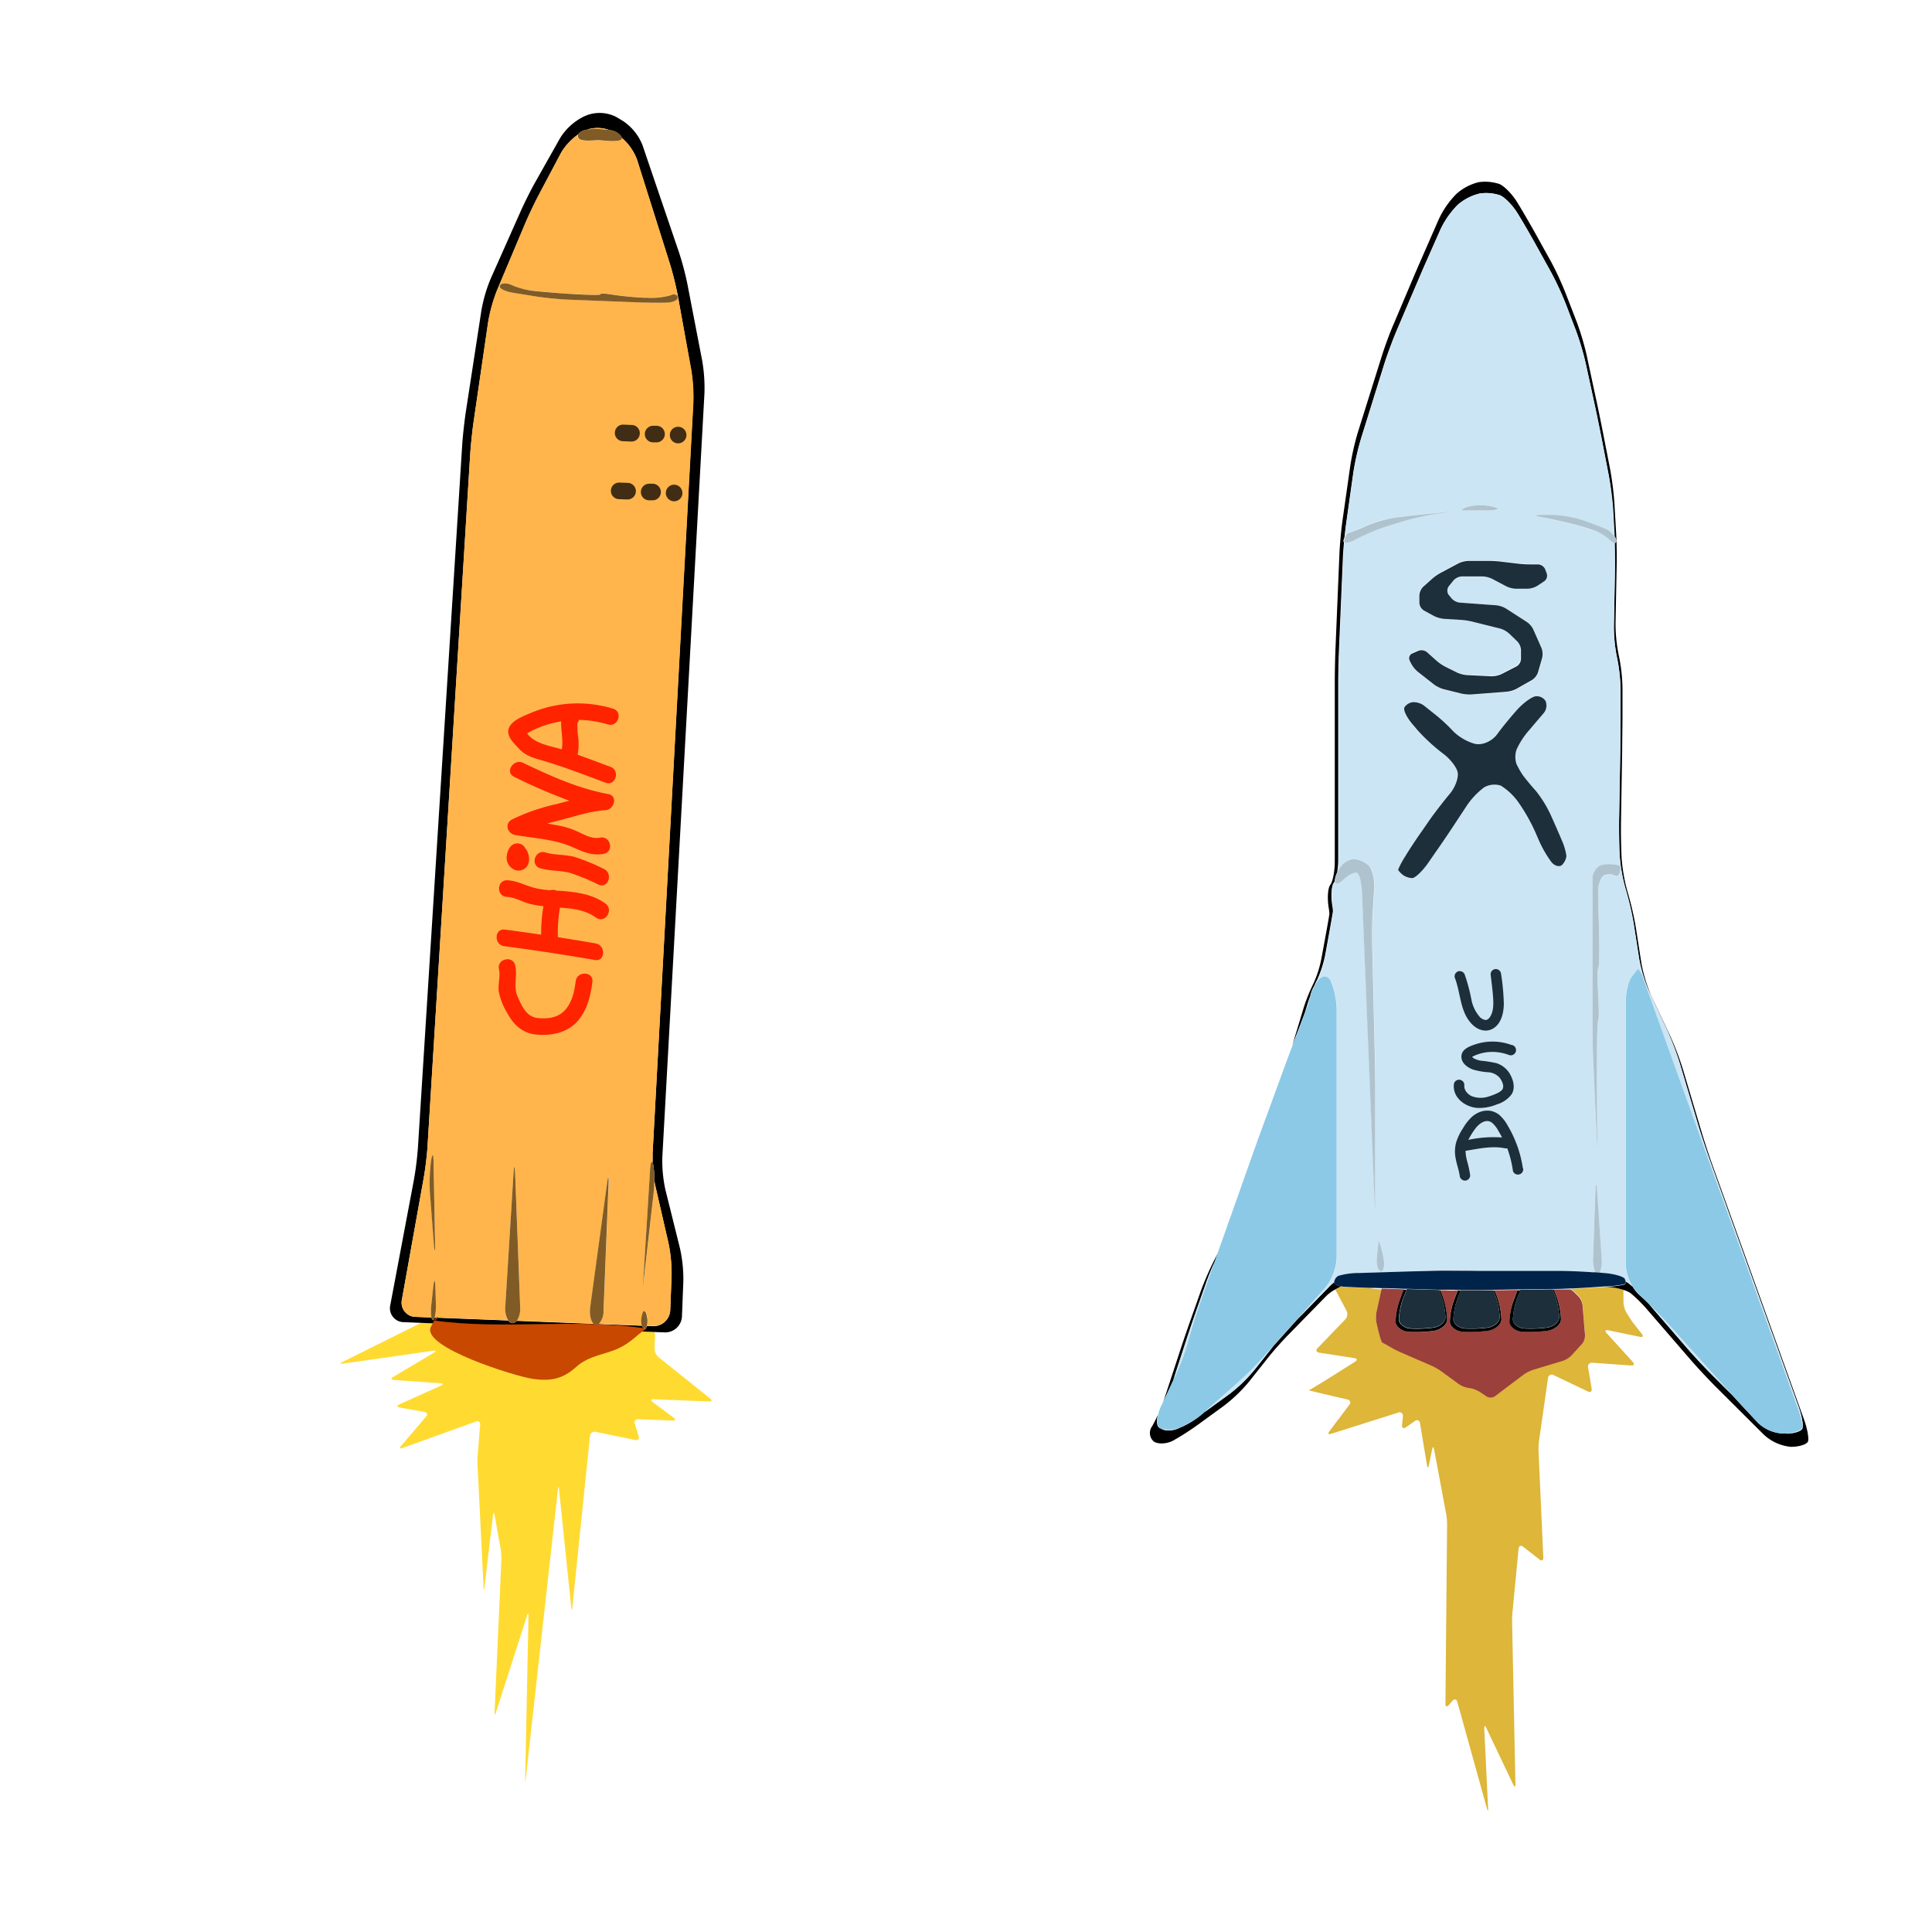 <svg id="Layer_5" data-name="Layer 5" xmlns="http://www.w3.org/2000/svg" width="500" height="500" viewBox="0 0 500 500"><defs><style>.cls-1{fill:#ffdb32;}.cls-2{fill:#ffb54b;}.cls-3{fill:#805b26;}.cls-4{fill:#402d13;}.cls-5{fill:#ff2300;}.cls-6{fill:#c84800;}.cls-7{fill:none;}.cls-8{fill:#ddb63a;}.cls-9{fill:#9b403b;}.cls-10{fill:#cbe5f4;}.cls-11{fill:#8bc9e6;}.cls-12{fill:#1d2f3a;}.cls-13{fill:#afc3cf;}.cls-14{fill:#00234a;}</style></defs><path class="cls-1" d="M183.8,361.94,170.4,351.2a2.87,2.87,0,0,1-1-2.09l.14-3.54a1.26,1.26,0,0,0-.31-.87l-60.22-2.36a2.64,2.64,0,0,0-.38.18l-20.08,10c-.64.31-.59.49.12.39l23.48-3.34c.71-.1.79.12.18.48l-10.61,6.33c-.59.36-.54.71.17.75L114,358c.71,0,.76.32.12.59l-10.82,4.89c-.65.29-.59.64.09.77l6.46,1.17c.7.13.89.68.43,1.18l-6.49,7.6c-.46.54-.29.78.38.55l19-6.86a.77.77,0,0,1,1,.26.74.74,0,0,1,.08.6l-.65,8.13q-.08,1.29,0,2.58l1.55,31.42c0,.71.13.71.22,0l2.23-18.81c.09-.71.26-.71.39,0l1.6,8.91a14.62,14.62,0,0,1,.17,2.56L128,443.17c0,.71.12.74.33.06l8.08-25.12c.21-.67.38-.64.36.07l-.86,42.46q0,1.07.12,0l8.37-75.24c.08-.7.2-.7.27,0l3.17,30.67c.08.7.2.7.27,0l4.59-44.52a1.17,1.17,0,0,1,1.31-1h.09l10.32,2.13c.69.14,1.09-.3.87-1l-1-3.2a.85.85,0,0,1,.44-1.12.89.89,0,0,1,.46-.06l8.92.35c.71,0,.83-.3.26-.73l-5.46-4.08c-.59-.42-.45-.75.26-.72l14.39.59C184.23,362.72,184.36,362.39,183.8,361.94Z"/><path d="M172,344.82a4.33,4.33,0,0,0,4.49-4.13l.36-9.11a36.94,36.94,0,0,0-.86-8.46l-3.79-15.25a35,35,0,0,1-.79-8.41L182.31,101.8a41.73,41.73,0,0,0-.59-8.5L177.9,73.53a73.86,73.86,0,0,0-2.19-8.26l-9.44-27.72a13.45,13.45,0,0,0-5.08-6.26l-1.66-1a9.46,9.46,0,0,0-7.67-.46l-.8.34A15.22,15.22,0,0,0,145,35.66l-6.36,11.28c-1.18,2.06-2.9,5.51-3.86,7.67L127,72.1a38.53,38.53,0,0,0-2.4,8.17l-4.07,26.47c-.35,2.36-.77,6.18-.92,8.53L108.16,297a83.63,83.63,0,0,1-1.07,8.5L101,337.79a3.6,3.6,0,0,0,2.75,4.3,3.44,3.44,0,0,0,.78.08l4.57.19,60.23,2.36ZM104,336.41l5.68-31.65c.42-2.32.88-6.15,1-8.51l11-178.44c.15-2.36.54-6.2.88-8.53l3.79-25.89a41.17,41.17,0,0,1,2.28-8.21l7.16-17c.91-2.18,2.57-5.67,3.67-7.76l5.78-10.92a15.31,15.31,0,0,1,4.39-4.71,3,3,0,0,1,2.12-1.18,9.08,9.08,0,0,1,6,.08,4.13,4.13,0,0,1,3,1.61.89.89,0,0,1,.14.35,13.82,13.82,0,0,1,3.94,5.65l8.54,27a82.14,82.14,0,0,1,2.06,8.32l3.43,19.24a44.05,44.05,0,0,1,.53,8.51L168.88,298.52c0,.69,0,1.5,0,2.36a3,3,0,0,1,.19.65,21.2,21.2,0,0,1,.28,4.13c.08.48.16.94.26,1.35L173,321.8a38.32,38.32,0,0,1,.79,8.48l-.34,8.81a4.33,4.33,0,0,1-4.49,4.13l-1.51-.06c-.14.4-.36.63-.64.62s-.52-.26-.67-.67l-11.2-.44a1,1,0,0,1-.81.19,1.1,1.1,0,0,1-.42-.24l-20-.78a1.33,1.33,0,0,1-1.1.59,1.48,1.48,0,0,1-1.08-.68L112.5,341c-.12.4-.27.64-.43.63s-.3-.25-.38-.66l-4.13-.16a3.65,3.65,0,0,1-3.62-3.69A4.05,4.05,0,0,1,104,336.41Z"/><path class="cls-2" d="M155.24,33.41c.68.09,1.6.11,2.52.25a9.08,9.08,0,0,0-6-.08A11.42,11.42,0,0,1,155.24,33.41Z"/><path class="cls-2" d="M111.67,337.32l.44-4.13c.25-2.36.51-2.36.59,0l.11,4.13a13,13,0,0,1-.3,3.63l19.06.75a5.93,5.93,0,0,1-.79-3.68l2.12-34.29c.15-2.36.34-2.36.43,0l1.3,34.44a5.71,5.71,0,0,1-.89,3.6l20,.78c-.79-.66-1.18-2.52-.92-4.52l4.31-31.66c.32-2.35.5-2.32.41,0l-1.3,32.64a4.91,4.91,0,0,1-1.28,3.6l11.21.44a5.2,5.2,0,0,1,0-2.54c.34-1.73.92-1.71,1.3.05a5.16,5.16,0,0,1,0,2.53l1.52.06a4.31,4.31,0,0,0,4.48-4.12l.35-8.82a39.53,39.53,0,0,0-.79-8.47l-3.4-14.8c-.09-.41-.18-.86-.26-1.34a29.17,29.17,0,0,1-.17,2.95s-2.7,23.55-2.81,24.77v0c.08-1.34,1.85-30.38,1.85-30.38.12-1.9.39-2.7.66-2.12,0-.87,0-1.67,0-2.36l10.56-194.16a44.14,44.14,0,0,0-.52-8.51L175.43,76.6a81.44,81.44,0,0,0-2.05-8.32l-8.5-27a13.87,13.87,0,0,0-4-5.65c.24,1.41-4.64.74-5.73.66s-5.66.73-5.67-1a1.1,1.1,0,0,1,.1-.47,15.46,15.46,0,0,0-4.39,4.72l-5.78,10.9c-1.1,2.09-2.76,5.58-3.67,7.76l-7.16,17a41,41,0,0,0-2.28,8.21l-3.76,25.89c-.34,2.35-.73,6.17-.88,8.52l-11,178.47a83.71,83.71,0,0,1-1,8.51L104,336.41a3.66,3.66,0,0,0,2.85,4.31,3.25,3.25,0,0,0,.69.08l4.13.16A12.68,12.68,0,0,1,111.67,337.32ZM129.33,73.85c.38-.7,1.76-.74,3.1-.1a21.09,21.09,0,0,0,5.78,1.52c1.84.19,5.31.48,7.66.65,0,0,9.48.66,9.49.23s2.63,0,2.63,0q4.26.64,8.56.87l.87,0a18.47,18.47,0,0,0,6.07-.62c1-.44,1.83-.21,1.92.51s-1.22,1.33-2.91,1.38-5,0-7.4-.07l-3.4-.13-8.62-.34-6-.23c-2.36-.1-6.23-.48-8.57-.86l-5.65-.9C130.55,75.41,128.94,74.54,129.33,73.85Zm-17.8,226.73c.33-2.23.63-2.13.67.23l.4,21.06c0,2.36-.08,2.36-.27,0l-1-13A45.26,45.26,0,0,1,111.53,300.58Z"/><path class="cls-3" d="M155.2,36.28c1.1.08,6,.75,5.74-.66a.89.89,0,0,0-.14-.35,4,4,0,0,0-3-1.61c-.92-.14-1.84-.16-2.52-.25a11.42,11.42,0,0,0-3.5.17,3,3,0,0,0-2.12,1.18,1,1,0,0,0-.1.46C149.53,37,154,36.18,155.2,36.28Z"/><path class="cls-3" d="M132.89,75.79l5.62.9c2.36.38,6.2.76,8.57.86l6,.23,8.62.34,3.4.13c2.36.09,5.7.12,7.4.07s3-.68,2.91-1.38-.95-1-1.92-.51a18.34,18.34,0,0,1-6.05.62l-.87,0q-4.31-.22-8.57-.87s-2.61-.43-2.62,0-9.49-.23-9.49-.23c-2.36-.17-5.82-.46-7.67-.65a21,21,0,0,1-5.76-1.52c-1.32-.64-2.72-.59-3.1.1S130.55,75.41,132.89,75.79Z"/><path class="cls-3" d="M112.6,321.87l-.4-21.06c0-2.36-.34-2.46-.67-.23a45.26,45.26,0,0,0-.25,8.31l1,13C112.52,324.26,112.64,324.23,112.6,321.87Z"/><path class="cls-3" d="M112.81,337.36l-.12-4.13c-.07-2.36-.33-2.36-.59,0l-.44,4.13a13.05,13.05,0,0,0,0,3.64c.09.41.22.65.39.66s.31-.23.43-.62A13.4,13.4,0,0,0,112.81,337.36Z"/><path class="cls-3" d="M134.62,338.22l-1.3-34.44c-.09-2.36-.28-2.36-.43,0l-2.12,34.28a6,6,0,0,0,.79,3.68,1.45,1.45,0,0,0,1.08.69,1.38,1.38,0,0,0,1.1-.59A5.72,5.72,0,0,0,134.62,338.22Z"/><path class="cls-3" d="M156.2,339.05l1.29-32.59c.09-2.36-.09-2.36-.41,0l-4.31,31.65c-.28,2,.13,3.87.92,4.53a1,1,0,0,0,.42.23,1,1,0,0,0,.81-.18A4.91,4.91,0,0,0,156.2,339.05Z"/><path class="cls-3" d="M168.22,303s-1.77,29-1.86,30.37c.12-1.22,2.82-24.77,2.82-24.77.1-1,.16-2,.17-3a21,21,0,0,0-.28-4.12,2.86,2.86,0,0,0-.19-.65C168.59,300.31,168.33,301.11,168.22,303Z"/><path class="cls-3" d="M166.36,333.39a0,0,0,0,1,0,0Z"/><path class="cls-3" d="M167.41,340.6c-.38-1.76-1-1.76-1.31-.05a5.2,5.2,0,0,0,0,2.54c.14.4.37.65.66.66s.51-.21.65-.62A5.41,5.41,0,0,0,167.41,340.6Z"/><path class="cls-4" d="M161.35,109.89l2.17.09a2.13,2.13,0,0,1,2.06,2.23h0a2.15,2.15,0,0,1-2.23,2.06l-2.17-.09a2.13,2.13,0,0,1-2.06-2.23h0A2.15,2.15,0,0,1,161.35,109.89Z"/><path class="cls-4" d="M169.11,110.19l.88,0a2.14,2.14,0,0,1,2.06,2.23h0a2.14,2.14,0,0,1-2.22,2.06l-.89,0a2.15,2.15,0,0,1-2.06-2.23h0A2.16,2.16,0,0,1,169.11,110.19Z"/><path class="cls-4" d="M175.58,110.45h0a2.15,2.15,0,0,1,2.07,2.23h0a2.16,2.16,0,0,1-2.23,2.06h0a2.15,2.15,0,0,1-2.06-2.23h0A2.13,2.13,0,0,1,175.58,110.45Z"/><path class="cls-4" d="M160.33,124.89l2.17.08a2.14,2.14,0,0,1,2.06,2.23h0a2.14,2.14,0,0,1-2.23,2.06l-2.17-.08A2.15,2.15,0,0,1,158.1,127h0A2.13,2.13,0,0,1,160.33,124.89Z"/><path class="cls-4" d="M168.09,125.19l.88,0a2.15,2.15,0,0,1,2.06,2.23h0a2.13,2.13,0,0,1-2.23,2.06l-.88,0a2.15,2.15,0,0,1-2.06-2.23h0A2.15,2.15,0,0,1,168.09,125.19Z"/><path class="cls-4" d="M174.55,125.44h0a2.16,2.16,0,0,1,2.06,2.23h0a2.15,2.15,0,0,1-2.23,2.06h0a2.15,2.15,0,0,1-2.06-2.23h0A2.15,2.15,0,0,1,174.55,125.44Z"/><path class="cls-5" d="M133.67,222.82l-.3-.06Z"/><path class="cls-5" d="M149,253.93c-.35,2.63-.93,5.5-2.8,7.52s-4.64,2.3-7.16,2c-2.82-.34-4.06-3.18-5.08-5.52-1.18-2.68,0-5.31-.62-8.06s-4.83-1.72-4.2,1c.42,1.88-.33,3.82-.06,5.74a17.11,17.11,0,0,0,2.27,5.69c1.83,3.32,4.26,5.34,8.17,5.5,3.54.16,7.07-.59,9.61-3.17,2.77-2.85,3.67-6.69,4.18-10.5C153.65,251.37,149.34,251.21,149,253.93Z"/><path class="cls-5" d="M156.69,233.84c-3.5-2.53-7.76-3-11.95-3.32l-.65,0a2.26,2.26,0,0,0-1.71-.12,23.6,23.6,0,0,1-4.26-.66c-2.31-.64-4.35-1.8-6.8-1.92-2.77-.13-2.94,4.13-.17,4.29,2.12.1,4,1.3,6,1.82a27.49,27.49,0,0,0,3.5.59,40.46,40.46,0,0,0-.59,7.38q-4.71-.71-9.39-1.32c-2.75-.37-2.9,3.93-.17,4.29q11.79,1.54,23.46,3.58c2.72.47,2.87-3.83.17-4.29-3.25-.57-6.5-1.1-9.75-1.61a37.13,37.13,0,0,1,.54-7.66c3.32.23,6.59.59,9.38,2.62C156.61,239.09,158.92,235.47,156.69,233.84Z"/><path class="cls-5" d="M139.82,224.7c2.47.73,5.06.53,7.53,1.15a51.86,51.86,0,0,1,7.57,3.1c2.54,1.11,3.83-3,1.31-4.09a52.83,52.83,0,0,0-7.57-3.1c-2.47-.64-5.07-.43-7.53-1.15C138.46,219.84,137.15,223.92,139.82,224.7Z"/><path class="cls-5" d="M133.43,225.19a2.73,2.73,0,0,0,2.67-.65,3,3,0,0,0,.8-2.36,4.36,4.36,0,0,0-.67-2.28,2.45,2.45,0,0,0-.29-.35,2.24,2.24,0,0,0-.75-.89,2.34,2.34,0,0,0-3,.36,4.25,4.25,0,0,0-1,2.26A3.37,3.37,0,0,0,133.43,225.19Zm-.06-2.43.3.06-.3,0Z"/><path class="cls-5" d="M157.44,205.51c-7.89-1.46-14.87-4.66-22.06-8.08-2.48-1.18-4.82,2.42-2.32,3.61a143.21,143.21,0,0,0,14.29,6.18l-3.37.89a50.58,50.58,0,0,0-11.51,4c-2.06,1.1-1.05,3.71.92,4,4,.67,8.39,1,12.31,2.2,3.67,1.12,6.49,3.44,10.57,2.65,2.72-.53,1.77-4.72-1-4.18-2,.4-3.86-.67-5.65-1.5a20.37,20.37,0,0,0-4.81-1.57c-1.05-.21-2.1-.4-3.15-.59,1.09-.31,2.18-.59,3.29-.87,3.81-.95,7.81-2.35,11.75-2.58C158.91,209.58,160,206,157.44,205.51Z"/><path class="cls-5" d="M158,198.46c-2.84-1.05-5.67-2.13-8.52-3.15a14.14,14.14,0,0,0,.19-4.21,22.49,22.49,0,0,1-.22-4,2.41,2.41,0,0,0,.4-.8,27.81,27.81,0,0,1,7.47,1.18c2.66.8,4-3.29,1.31-4.08a31.2,31.2,0,0,0-21.44,1.19c-1.82.78-4.79,1.87-5.52,3.91s1.4,3.91,2.69,5.31c1.7,1.81,3.65,2.33,6,3,5.55,1.63,10.95,3.73,16.36,5.75C159.29,203.52,160.59,199.43,158,198.46Zm-21.57-8.61a2.17,2.17,0,0,0,.29-.24c.41-.22.82-.44,1.23-.64a24.45,24.45,0,0,1,2.7-1.13,27.77,27.77,0,0,1,4.59-1.15c-.11,2.36.59,4.92.15,7.23-3-.87-7.06-1.46-8.94-4.07Z"/><path class="cls-6" d="M111.89,341.67c17.86,2.64,37.09-.66,55.43,2.17-2.8,1.81-3.9,3.54-7.24,5.11s-7.67,1.82-11,4.84-6.49,3.72-11.08,3.08-29.11-8.26-26.49-13.48S113.52,342.34,111.89,341.67Z"/><g id="Layer_2" data-name="Layer 2"><path class="cls-7" d="M355.49,333.35l-1.28,0,.82.12a21.05,21.05,0,0,0,2.5.2l.05-.2Z"/><path class="cls-7" d="M406.41,333.61c.47,0,.94,0,1.28-.06l.52,0-1.86.08Z"/><path class="cls-8" d="M415.9,333l-.58.05-3.65.25c-1,.07-2.17.14-3.43.2l-.53,0c-.36,0-.83,0-1.28.06a3,3,0,0,1,.78.53l1.28,1.25a4.26,4.26,0,0,1,1.09,2.3l.64,7.68a3.52,3.52,0,0,1-.79,2.35l-2.7,2.95a5.9,5.9,0,0,1-2.22,1.4l-7.82,2.37a9.24,9.24,0,0,0-2.38,1.22L387,361.22a2,2,0,0,1-2.22.07l-1.81-1.2a7.14,7.14,0,0,0-2.47-.94l-.49-.07a6.58,6.58,0,0,1-2.44-1l-4.6-3.36a14,14,0,0,0-2.35-1.34L362.65,350c-.69-.3-1.78-.84-2.44-1.21,0,0-2-1.13-2.44-1.36s-1.53-5.21-1.53-5.21a7.38,7.38,0,0,1,0-2.65l1.32-5.89a20.9,20.9,0,0,1-2.5-.21l-.83-.12c-2.26-.09-4.8-.2-6.11-.27a6.39,6.39,0,0,1-1-.11,14.75,14.75,0,0,0-1.55.75l2.93,5.53a2,2,0,0,1-.31,2.17L341,348.89c-.52.53-.34,1.07.4,1.18l9.09,1.4c.75.1.84.53.21.93,0,0-11.55,7.38-12,7.38s10,2.4,10,2.4a.83.83,0,0,1,.75.89.79.79,0,0,1-.24.5l-5.17,6.85c-.44.6-.23.9.48.64l17.36-5.49A.85.85,0,0,1,363,366a.87.87,0,0,1,.06.55l-.21,2.26c-.07.75.38,1,1,.57l2.3-1.6a.79.79,0,0,1,1.12,0,.77.77,0,0,1,.22.54l1.82,10.88c.13.73.34.73.49,0l.83-4.11c.14-.73.38-.73.51,0l3.13,16.73a17.11,17.11,0,0,1,.24,2.68l-.43,46.44c0,.74.38.89.87.32l.95-1.1c.49-.57,1.05-.44,1.25.28l7.67,27.6c.2.71.33.69.3,0l-1-20.74c0-.75.2-.8.52-.13l7,14.72c.32.64.57.64.55-.13l-.86-41.93c0-.74,0-2,.11-2.7L393,400.82c.07-.74.64-1,1.21-.51l4.2,3.28c.59.47,1,.23,1-.51l-1.24-27.52a17.13,17.13,0,0,1,.13-2.68l2.33-16.26a.94.94,0,0,1,1-.88.82.82,0,0,1,.41.12l8.88,4.24c.68.32,1.12,0,1-.75L411,353.9a1,1,0,0,1,.77-1.22,1.14,1.14,0,0,1,.37,0l10,.71c.74.05.95-.36.44-.91L415.78,345c-.51-.55-.31-.88.42-.73l8.21,1.7c.73.16.95-.2.48-.78L423,342.81a24.42,24.42,0,0,1-1.53-2.23l-.64-1.05a5.85,5.85,0,0,1-.68-2.56v-2.92a1.31,1.31,0,0,0,0-.28,16.08,16.08,0,0,0-2.91-.64Z"/><path class="cls-9" d="M402.62,333.71h-.47c.32.75.64,1.51.85,2.17a21.57,21.57,0,0,1,1,5.51c0,1.38-1.59,2.74-3.53,3a35.73,35.73,0,0,1-6.54.25c-1.66-.14-3.13-1.28-3.27-2.51a18.31,18.31,0,0,1,1.36-6.46l.7-1.82-5.87.09c.28.64.54,1.34.74,1.92a21.57,21.57,0,0,1,1,5.51c0,1.38-1.58,2.73-3.52,3a36.32,36.32,0,0,1-6.59.27c-1.66-.14-3.14-1.28-3.27-2.5a18.35,18.35,0,0,1,1.36-6.47l.64-1.67c-1.16,0-2.27,0-3.16-.06l-1.28,0c.29.68.56,1.37.75,2a21,21,0,0,1,1,5.51c0,1.37-1.58,2.73-3.52,3a35,35,0,0,1-6.55.25c-1.66-.14-3.13-1.28-3.27-2.5a18.35,18.35,0,0,1,1.36-6.47l.79-2.05-4.7-.17-1.06,0-.05.2-1.3,5.91a7.86,7.86,0,0,0,0,2.65s1.08,5,1.53,5.21,2.45,1.36,2.45,1.36c.64.37,1.74.91,2.43,1.21l7.93,3.43a15.06,15.06,0,0,1,2.34,1.34l4.61,3.36a6.31,6.31,0,0,0,2.43,1l.49.07a7.32,7.32,0,0,1,2.48.94l1.81,1.21a2.06,2.06,0,0,0,2.21-.07l7.36-5.57a9.24,9.24,0,0,1,2.38-1.22l7.82-2.37a5.75,5.75,0,0,0,2.22-1.4l2.7-2.95a3.47,3.47,0,0,0,.79-2.35l-.64-7.68a4.32,4.32,0,0,0-1.08-2.3l-1.28-1.25a3.7,3.7,0,0,0-.78-.53h0Z"/><path d="M307,346.94c.77-2.36,2.08-6.2,2.91-8.54l2.42-6.83c.51-1.41,1.28-3.34,2.11-5.12l.77-2.17-.82,1.57a77.3,77.3,0,0,0-3.61,8.24l-2.52,7.13c-.84,2.34-2.15,6.18-2.92,8.54l-4.12,12.56c-.05.18-.12.35-.17.52l2.61-5.64Z"/><path d="M378.2,328.87h4.74l-1.62-.05c-2.5-.07-6.57-.07-9.06,0l-8,.24c2.49-.07,6.57-.14,9.06-.16Z"/><path d="M466.9,367.42l-23.75-66c-.84-2.33-2.11-6.19-2.81-8.57l-4.82-16.17a76.32,76.32,0,0,0-3.2-8.42l-5-10.64a37.36,37.36,0,0,1-2.56-8.54l-1.4-9a79.46,79.46,0,0,0-2-8.77l-.17-.56a44.75,44.75,0,0,1-1.53-8.82v-.19c-.13-2.48-.19-6.53-.15-9l.31-18.56c0-2.47.08-6.53.08-9v-7a43.94,43.94,0,0,0-.93-8.41,41.05,41.05,0,0,1-.87-8.49l.29-14.89c.05-2.48,0-6.53-.17-9l-.41-7.09a81.11,81.11,0,0,0-1.12-8.92l-1.87-9.56c-.47-2.43-1.28-6.4-1.82-8.83l-2.36-11a70.42,70.42,0,0,0-2.56-8.62l-2.78-7.18A81.73,81.73,0,0,0,401.56,68l-4-7.21c-1.2-2.18-3.23-5.69-4.53-7.82l-.37-.6c-1.28-2.12-3.4-4.27-4.67-4.77a11.91,11.91,0,0,0-5.27-.46,13.5,13.5,0,0,0-5.76,3,23.16,23.16,0,0,0-4.63,6.66l-4.23,9.66c-1,2.27-2.6,6-3.57,8.32l-3.88,9.15c-1,2.25-2.38,6.09-3.11,8.44l-6.09,19.4a65.94,65.94,0,0,0-2,8.78l-2,14.07c-.35,2.45-.72,6.49-.82,9l-1,24.09c-.11,2.48-.19,6.53-.19,9V223c0,2.48-.52,5.19-1.16,6s-.82,3.51-.41,5.95a13.29,13.29,0,0,1,.18,1.53c0,.46-2,11.2-2,11.2a28.47,28.47,0,0,1-2.2,7,44.62,44.62,0,0,0-2.68,6.85l-2.72,9,1.28-3.31s1.08-2.72,2-5.24l.48-1.57c.23-.79.53-1.67.85-2.56a9.22,9.22,0,0,1,1.1-2.79c.26-.58.5-1.09.71-1.47a29,29,0,0,0,2.17-6.92s1.92-10.44,1.92-10.88a13.52,13.52,0,0,0-.16-1.41c-.41-2.44-.24-5.12.38-5.92a2.3,2.3,0,0,0,.23-.4h0a6.12,6.12,0,0,1,.64-2.26,20.32,20.32,0,0,0,.28-3.3v-45.3c0-2.47.08-6.53.19-9l1-23.45c.05-1.22.16-2.81.31-4.41a.49.49,0,0,1-.12-.55,7.41,7.41,0,0,1,.25-.8c.12-1.17.25-2.3.37-3.2l1.92-13.61a67.77,67.77,0,0,1,2-8.77l5.89-18.91c.74-2.37,2.14-6.18,3.1-8.47L365,77.2c1-2.28,2.56-6,3.57-8.32l4.11-9.28A22.54,22.54,0,0,1,377.29,53,13.39,13.39,0,0,1,383,50.06a11.58,11.58,0,0,1,5.16.45c1.25.49,3.33,2.63,4.63,4.75l.27.45c1.28,2.12,3.33,5.64,4.52,7.81l3.84,6.93a78.59,78.59,0,0,1,3.79,8.17l2.63,6.9a71.63,71.63,0,0,1,2.55,8.62l2.3,10.58c.53,2.41,1.34,6.39,1.82,8.83l1.76,9.18a81.11,81.11,0,0,1,1.12,8.92l.39,6.78v.21a2.77,2.77,0,0,1,.48,1.13c.07.53-.09.76-.4.74.08,2.3.12,5.06.08,6.93l-.28,14.43a40.83,40.83,0,0,0,.82,8.32,43,43,0,0,1,.9,8.31v6.84c0,2.47,0,6.53-.07,9l-.3,18c0,2.49,0,6.54.15,9h0a43.78,43.78,0,0,0,1.59,8.81l.11.38a77.74,77.74,0,0,1,2,8.77l1.35,8.68a37.36,37.36,0,0,0,2.56,8.54l4.79,10.31a71.68,71.68,0,0,1,3.2,8.41l4.68,15.7c.71,2.38,2,6.23,2.82,8.57l23.22,64.54c.85,2.34,1.28,4.86,1,5.6s-2.18,1.33-4.22,1.35h0a10,10,0,0,1-7.36-2.87L451,364c-.77-.83-1.75-1.92-2.75-3L443,355.75c-1.76-1.75-4.53-4.73-6.16-6.6l-10.11-11.7c-.56-.55-1.1-1.07-1.56-1.5l-1.1-1a9.33,9.33,0,0,1-1.51-1.92,10.22,10.22,0,0,0-1.12-.95,3.76,3.76,0,0,0-.76-.42c.07.37,0,.67-.22.78a27.65,27.65,0,0,1-4.54.59l1.28.14a15.28,15.28,0,0,1,2.91.64,7.69,7.69,0,0,1,1.89.86,37.22,37.22,0,0,1,4.57,4.57l11.18,12.93c1.64,1.88,4.41,4.85,6.17,6.6l12.51,12.47a11.86,11.86,0,0,0,7.07,3.2c2.13,0,4.1-.64,4.4-1.38S467.74,369.76,466.9,367.42Z"/><path d="M345.27,331.87a8.08,8.08,0,0,0-1.1.93l-8.37,8.59-6.22,6.93-.46.58-4.39,5.53a39.71,39.71,0,0,1-6.4,6.23L312,365.25l-.32.23-.39.34a22.53,22.53,0,0,1-5.84,3.64h-.05c-1.62.87-3.84,1-4.93.24l-.1,0a2.38,2.38,0,0,1-.41-.23c-.6-.46-.69-1.78-.32-3.31a28.13,28.13,0,0,1-1.5,3,2.91,2.91,0,0,0,.46,3.9c1.1.75,3.37.64,5-.23a69,69,0,0,0,6.65-4.28l6.56-4.78a39.48,39.48,0,0,0,6.45-6.21l4.57-5.76c1.54-2,4.22-5,6-6.78l9.39-9.6a10.09,10.09,0,0,1,2.31-1.69,13.5,13.5,0,0,1,1.56-.8C346.07,332.72,345.3,332.31,345.27,331.87Z"/><path class="cls-10" d="M320.37,357.81l-8.68,7.68.32-.23,6.32-4.6a39.71,39.71,0,0,0,6.4-6.23l4.37-5.53.46-.58-2.81,3.14A83.11,83.11,0,0,1,320.37,357.81Z"/><path class="cls-10" d="M339.18,257.87c-.32.87-.64,1.74-.85,2.56l-.48,1.57a26.59,26.59,0,0,0,1.32-4.08Z"/><path class="cls-10" d="M300.41,369.68l0,0c1.1.74,3.32.64,4.94-.23h0l-.72.25A7.33,7.33,0,0,1,300.41,369.68Z"/><path class="cls-10" d="M344.38,253.8a20.24,20.24,0,0,1,1.59,7.63v64.09a13.69,13.69,0,0,1-3,7.88l-7.16,8,8.37-8.58a8.27,8.27,0,0,1,1.1-.94h0a2.15,2.15,0,0,1,1-1.66,19.13,19.13,0,0,1,5.56-.76l12.41-.38h0l8-.24c2.49-.08,6.56-.08,9.06,0l1.62.05h20.27c2.49,0,6.56.16,9,.36l.64.05a9,9,0,0,1-.56-4l.58-16.91c.09-2.48.3-2.48.46,0l1.15,16.92a8.43,8.43,0,0,1-.49,4.07l1.28.1c2.49.2,4.8.88,5.12,1.51a1.84,1.84,0,0,1,.24.64,4.28,4.28,0,0,1,.76.41,12.87,12.87,0,0,1,1.12,1,12,12,0,0,1-1.8-5.69V259.25c0-2.48.73-5.42,1.61-6.54l1.61-2,.86,1.35.23.64,1.76,4.9L465,363.65a27.32,27.32,0,0,1,1.53,5.6c0,.75-1.92,1.55-4.29,1.8,2,0,3.93-.64,4.21-1.35s-.16-3.26-1-5.6l-23.23-64.54c-.84-2.34-2.1-6.19-2.81-8.57l-4.68-15.7a73.5,73.5,0,0,0-3.2-8.41l-4.8-10.31a38.39,38.39,0,0,1-2.56-8.54l-1.34-8.68a77.74,77.74,0,0,0-2-8.77l-.12-.38a45.36,45.36,0,0,1-1.53-8.82h0c-.12-2.48-.19-6.53-.15-9l.31-18c0-2.48.07-6.54.07-9v-6.77a44.7,44.7,0,0,0-.9-8.32,39.4,39.4,0,0,1-.82-8.32l.27-14.43c0-1.86,0-4.62-.07-6.93a2.17,2.17,0,0,1-1.14-.73,13.11,13.11,0,0,0-4.54-2.7c-1.52-.5-4.4-1.28-6.4-1.81s-5.16-1.16-7-1.49-1.36-.58,1.14-.58h1.28a31,31,0,0,1,8.49,1.38c2.17.76,4.94,1.83,6.16,2.39a4.83,4.83,0,0,1,2,1.68v-.22l-.38-6.77a81.85,81.85,0,0,0-1.19-9l-1.79-9.18c-.48-2.43-1.28-6.4-1.81-8.83l-2.29-10.58a69.9,69.9,0,0,0-2.56-8.62l-2.65-6.9a80.71,80.71,0,0,0-3.79-8.17l-3.84-6.93c-1.19-2.17-3.2-5.69-4.52-7.81l-.28-.45c-1.28-2.12-3.38-4.26-4.63-4.75a11.57,11.57,0,0,0-5.16-.45A13.45,13.45,0,0,0,377.24,53a22.84,22.84,0,0,0-4.52,6.61l-4.08,9.31c-1,2.28-2.61,6-3.58,8.32l-3.73,8.82c-1,2.29-2.36,6.1-3.11,8.47l-5.91,18.88a67.14,67.14,0,0,0-2,8.75l-1.92,13.61c-.13.91-.25,2-.37,3.2.22-.59.48-1,.64-1a41,41,0,0,0,4.53-1.8,33.13,33.13,0,0,1,7.67-2.26c2-.24,5.66-.64,8.14-.92l4.12-.42c2.48-.25,2.49-.19,0,.15l-1,.13a66.67,66.67,0,0,0-8.82,1.92l-4.47,1.39a49.15,49.15,0,0,0-7.89,3.4c-1.48.83-2.65,1.1-3,.77-.15,1.6-.26,3.2-.31,4.41l-1,23.45c-.1,2.48-.18,6.54-.18,9v45.26a20.24,20.24,0,0,1-.29,3.3,9.36,9.36,0,0,1,.85-1.47,5,5,0,0,1,3.4-2,6.77,6.77,0,0,1,3.77,1.61c1,.86,1.68,3.6,1.53,6.08l-.34,5.42c-.16,2.48-.23,6.53-.18,9l.69,29.35c.06,2.48.11,6.54.11,9V311.1c0,2.47-.08,2.47-.18,0l-3.29-80.26c-.1-2.48-.69-4.7-1.32-5s-2.14.51-3.42,1.68-2.23,1.37-2.26.48a1.74,1.74,0,0,1-.23.4c-.64.81-.8,3.48-.39,5.93a11.06,11.06,0,0,1,.16,1.41c0,.45-1.92,10.88-1.92,10.88a28.11,28.11,0,0,1-2.17,6.92c-.21.37-.44.88-.7,1.47.15-.3.27-.49.27-.49C341.79,252.44,343.51,252.09,344.38,253.8Zm67.75,2.7V227.2a4.17,4.17,0,0,1,1.81-3.07c1-.64,3.45-.64,5.44,0v.45c0,1.59-.64,2.52-1.44,2.06a3.22,3.22,0,0,0-2.9,0c-.79.46-1.44,2.32-1.44,4.14s.08,5.32.16,7.81c0,0,.4,11.08-.16,12.06s.56,12.51,0,13.51-.21,30.79-.21,30.79c0,2.48,0,2.48-.15,0l-.91-20.33c-.11-2.48-.2-6.54-.2-9Zm-33-125.06a11.58,11.58,0,0,1,4.08-.68,12.51,12.51,0,0,1,4.16.68c.84.37-.52.67-3,.67h-6C378,132.11,378.34,131.81,379.12,131.44ZM365.34,169l1.59-.7a2.31,2.31,0,0,1,2.26.35l2.5,2.25a12.49,12.49,0,0,0,2.23,1.51l3,1.49a7.83,7.83,0,0,0,2.56.68l6.35.31a6.45,6.45,0,0,0,2.56-.53l3.91-2a2.42,2.42,0,0,0,1.22-2v-2.25a3.62,3.62,0,0,0-1-2.29l-2.08-2a6,6,0,0,0-2.3-1.28l-7.36-1.83a17.17,17.17,0,0,0-2.68-.41l-4.53-.28a7.6,7.6,0,0,1-2.56-.73l-2.6-1.42a2.5,2.5,0,0,1-1.2-2v-1.81a3.53,3.53,0,0,1,1-2.26l2.55-2.22a12.49,12.49,0,0,1,2.21-1.54l4.4-2.34a6.67,6.67,0,0,1,2.56-.64h5.54c.75,0,2,.07,2.72.16l4.91.58c.74.09,2,.16,2.7.16h2.27a2.12,2.12,0,0,1,1.84,1.28l.4,1.07a1.79,1.79,0,0,1-.64,2l-1.81,1.21a5.35,5.35,0,0,1-2.49.74h-3a6.41,6.41,0,0,1-2.56-.64l-3.62-1.92a6.71,6.71,0,0,0-2.56-.64h-5.24a3.21,3.21,0,0,0-2.2,1.06l-1.22,1.5a1.9,1.9,0,0,0-.06,2.15l.68,1a3.29,3.29,0,0,0,2.15,1.19l9.52.71a6.13,6.13,0,0,1,2.5.84l5.42,3.48a5.35,5.35,0,0,1,1.69,2L399,167.8a4.39,4.39,0,0,1,.17,2.56l-1.06,3.71a3.8,3.8,0,0,1-1.56,2l-4,2.26a7.23,7.23,0,0,1-2.56.77l-9.07.7a10,10,0,0,1-2.67-.22l-4.61-1.15a8,8,0,0,1-2.4-1.16L367,174a7.19,7.19,0,0,1-1.68-2l-.59-1.19a1.28,1.28,0,0,1,.56-1.72Zm11.9,31c-.25-1.36-2-3.59-3.84-5a50.08,50.08,0,0,1-6.44-5.82l-1.23-1.38c-1.66-1.85-2.71-3.94-2.34-4.64a3,3,0,0,1,2.28-1.35,4.63,4.63,0,0,1,2.72.82l3.39,2.71a43.46,43.46,0,0,1,4.31,4,13.13,13.13,0,0,0,5.43,3.16c1.88.49,4.53-.64,5.9-2.48s3.71-4.73,5.21-6.37,3.55-3.2,4.57-3.39a2.67,2.67,0,0,1,2.72,1.18,3,3,0,0,1-.49,3.16c-.75.87-2.49,2.91-3.84,4.51a19.91,19.91,0,0,0-3.2,5,5.83,5.83,0,0,0,0,3.6,20.18,20.18,0,0,0,1.81,3.16c.64.87,2.05,2.59,3.2,3.84a28.75,28.75,0,0,1,3.84,6.2c1,2.18,2.32,5.2,2.95,6.72a15.23,15.23,0,0,1,1.16,3.9,4,4,0,0,1-1.13,2.31c-.64.64-1.85.31-2.72-.68a28.46,28.46,0,0,1-3.4-5.94l-.91-2.1a47.44,47.44,0,0,0-4.3-7.52,15.86,15.86,0,0,0-4.53-4.28,5.37,5.37,0,0,0-4.31.45,19.81,19.81,0,0,0-4.75,5.12l-2.74,4.18c-1.37,2.08-3.64,5.44-5.07,7.48l-2.07,3c-1.42,2-3.2,3.7-3.95,3.72a4.59,4.59,0,0,1-2.49-.91,3.13,3.13,0,0,1-1.13-1.32,20,20,0,0,1,1.81-3.38c1-1.64,3-4.65,4.4-6.68l2.07-3c1.42-2,3.71-5,5.08-6.63S377.49,201.33,377.24,200ZM356.32,325.42c.22-2,.42-3.89.46-4.23s.54,1.28,1.12,3.61.37,4.23-.46,4.23S356.11,327.39,356.32,325.42Z"/><path class="cls-10" d="M431.47,342.4c-1.24-1.37-3.13-3.33-4.76-4.94l10.11,11.68c1.63,1.88,4.4,4.85,6.16,6.61l5.27,5.24c-1.21-1.32-2.43-2.67-3.34-3.68Z"/><path class="cls-10" d="M309.86,338.4c-.83,2.34-2.14,6.18-2.91,8.54l-3.34,10.26,1.05-2.3a63.91,63.91,0,0,0,3-8.38c.64-2.36,1.81-6.2,2.63-8.54l4.08-11.51c-.81,1.78-1.6,3.71-2.11,5.11Z"/><path class="cls-11" d="M300,369.45a2.13,2.13,0,0,0,.42.23,7.29,7.29,0,0,0,4.29,0l.73-.25a23.12,23.12,0,0,0,5.83-3.62l.39-.34,8.68-7.68a85.34,85.34,0,0,0,6.4-6.36l2.81-3.13,6.21-6.94,7.16-8a13.68,13.68,0,0,0,3-7.88V261.43a20.23,20.23,0,0,0-1.58-7.63c-.87-1.71-2.59-1.36-3.83.8,0,0-.12.19-.27.48a9.07,9.07,0,0,0-1.11,2.79h0a26.25,26.25,0,0,1-1.32,4.08c-.93,2.53-2,5.25-2,5.25l-1.28,3.3c-.69,1.81-1.42,3.74-1.92,5.12l-5.49,15c-.86,2.32-2.24,6.14-3.07,8.49l-8.92,25.18-.77,2.18L310.31,338c-.82,2.34-2,6.18-2.63,8.54a63.66,63.66,0,0,1-3,8.4l-1.05,2.3L301,362.84l-.64,1.35a10.86,10.86,0,0,0-.64,1.95C299.34,367.7,299.43,369,300,369.45Z"/><path class="cls-11" d="M466.52,369.25a27.32,27.32,0,0,0-1.53-5.6L426.82,257.58l-1.76-4.9-.24-.64-.86-1.35-1.61,2c-.88,1.12-1.6,4.06-1.6,6.54v68.06a11.84,11.84,0,0,0,1.79,5.69,9.07,9.07,0,0,0,1.51,1.92l1.1,1c.47.44,1,1,1.56,1.51,1.63,1.61,3.52,3.57,4.76,4.94l13.44,14.92,3.33,3.68c1,1.1,2,2.18,2.75,3l3.84,4.18a10,10,0,0,0,7.37,2.87h0C464.59,370.8,466.52,370,466.52,369.25Z"/><path class="cls-12" d="M365.3,171.9a7.23,7.23,0,0,0,1.68,2l4.2,3.29a8,8,0,0,0,2.4,1.16l4.61,1.15a10,10,0,0,0,2.67.22l9.07-.7a7.23,7.23,0,0,0,2.56-.77l4-2.27a3.74,3.74,0,0,0,1.55-2l1.07-3.71a4.39,4.39,0,0,0-.17-2.56l-2.09-4.73a5.08,5.08,0,0,0-1.68-2l-5.42-3.49a6.34,6.34,0,0,0-2.5-.84l-9.52-.7a3.3,3.3,0,0,1-2.15-1.2l-.71-.88a1.92,1.92,0,0,1,.07-2.15l1.21-1.5a3.2,3.2,0,0,1,2.21-1.05h5.26a6.47,6.47,0,0,1,2.55.63l3.63,1.92a6.32,6.32,0,0,0,2.56.64h3a5.31,5.31,0,0,0,2.48-.74l1.82-1.21a1.79,1.79,0,0,0,.64-2l-.4-1.07a2.12,2.12,0,0,0-1.84-1.28h-2.26c-.75,0-2-.07-2.71-.16l-4.91-.58c-.74-.09-2-.16-2.71-.16H380a6.67,6.67,0,0,0-2.56.64l-4.4,2.34a13,13,0,0,0-2.2,1.47l-2.52,2.24a3.52,3.52,0,0,0-1,2.26V156a2.52,2.52,0,0,0,1.2,2l2.6,1.42a7.6,7.6,0,0,0,2.56.73l4.53.28a17.35,17.35,0,0,1,2.68.41l7.36,1.83a6.08,6.08,0,0,1,2.3,1.28l2.08,2a3.56,3.56,0,0,1,1,2.29v2.25a2.38,2.38,0,0,1-1.21,2l-3.91,2a6.45,6.45,0,0,1-2.56.53l-6.35-.31a7.83,7.83,0,0,1-2.56-.68l-3-1.49a12.49,12.49,0,0,1-2.23-1.51l-2.51-2.25a2.26,2.26,0,0,0-2.25-.35l-1.59.7a1.28,1.28,0,0,0-.68,1.68s0,0,0,.08Z"/><path class="cls-12" d="M370.12,212l-2.07,3c-1.43,2-3.41,5-4.41,6.68a21.26,21.26,0,0,0-1.8,3.36c0,.22.51.81,1.13,1.32a4.57,4.57,0,0,0,2.49.9c.75,0,2.53-1.68,4-3.72l2.07-3c1.43-2,3.71-5.4,5.07-7.47l2.75-4.18a19.8,19.8,0,0,1,4.74-5.12,5.38,5.38,0,0,1,4.31-.45,15.86,15.86,0,0,1,4.53,4.28,47.44,47.44,0,0,1,4.3,7.52l.91,2.1a29.38,29.38,0,0,0,3.4,5.94c.87,1,2.09,1.28,2.72.68a4,4,0,0,0,1.13-2.31,15,15,0,0,0-1.14-3.93c-.64-1.52-1.95-4.54-2.94-6.72a29.89,29.89,0,0,0-3.84-6.21c-1.12-1.23-2.56-3-3.2-3.83a20.7,20.7,0,0,1-1.82-3.16,6,6,0,0,1,0-3.6,20,20,0,0,1,3.2-5l3.84-4.51a3.05,3.05,0,0,0,.49-3.17,2.68,2.68,0,0,0-2.72-1.17c-1,.22-3.08,1.74-4.57,3.39s-3.84,4.48-5.21,6.37-4,3-5.89,2.48a13.16,13.16,0,0,1-5.44-3.16,44.49,44.49,0,0,0-4.3-4.05l-3.4-2.71a4.72,4.72,0,0,0-2.72-.83,3,3,0,0,0-2.27,1.35c-.37.71.68,2.8,2.33,4.65l1.22,1.43a50,50,0,0,0,6.4,5.85c1.87,1.36,3.6,3.59,3.84,4.95s-.64,3.8-2,5.42S371.54,210,370.12,212Z"/><path d="M362.54,335.71a18.51,18.51,0,0,0-1.37,6.46c.14,1.23,1.62,2.37,3.28,2.51a36.75,36.75,0,0,0,6.55-.25c1.92-.28,3.52-1.63,3.52-3a21.09,21.09,0,0,0-1-5.51c-.2-.64-.47-1.28-.75-2h-.37c.29.68.56,1.38.77,2a19,19,0,0,1,.91,5c0,1.24-1.43,2.45-3.2,2.7a33.18,33.18,0,0,1-5.89.23c-1.5-.13-2.83-1.14-3-2.26a18.44,18.44,0,0,1,1.39-6.24l.4-1c.07-.2.16-.39.25-.59h-.77Z"/><path class="cls-12" d="M363.45,335.28a18.19,18.19,0,0,0-1.39,6.25c.13,1.12,1.45,2.12,2.94,2.25a33.1,33.1,0,0,0,5.89-.22c1.75-.25,3.2-1.47,3.2-2.71a18.63,18.63,0,0,0-.91-5c-.2-.64-.48-1.28-.77-2l-4.66-.14-3.63-.11c-.09.19-.17.38-.25.58Z"/><path d="M375.23,342.15c.13,1.24,1.61,2.37,3.27,2.51a36.67,36.67,0,0,0,6.54-.25c1.92-.28,3.53-1.63,3.53-3a21.17,21.17,0,0,0-1-5.51c-.2-.59-.46-1.28-.74-1.92h-.36c.28.64.55,1.34.75,1.92a19,19,0,0,1,.9,5c0,1.24-1.42,2.46-3.16,2.71a33.25,33.25,0,0,1-5.9.22c-1.49-.13-2.82-1.14-2.94-2.25a18.66,18.66,0,0,1,1.38-6.25l.4-1A.68.68,0,0,1,378,334h-.75l-.64,1.67A18.22,18.22,0,0,0,375.23,342.15Z"/><path class="cls-12" d="M377.49,335.28a18.37,18.37,0,0,0-1.38,6.25c.13,1.12,1.45,2.12,2.94,2.25a33.25,33.25,0,0,0,5.9-.22c1.74-.25,3.16-1.47,3.16-2.71a19,19,0,0,0-.9-5c-.2-.59-.47-1.28-.75-1.92l-3.33,0H378a.68.68,0,0,1-.09.22Z"/><path d="M390.63,342.15c.14,1.24,1.62,2.37,3.27,2.51a36.75,36.75,0,0,0,6.55-.25c1.92-.28,3.53-1.63,3.53-3a21.59,21.59,0,0,0-1-5.51c-.22-.64-.52-1.43-.84-2.17h-.37c.33.73.64,1.5.86,2.16a19.1,19.1,0,0,1,.9,5c0,1.24-1.43,2.46-3.17,2.71a32.19,32.19,0,0,1-5.89.22c-1.5-.12-2.82-1.13-2.94-2.25a18.62,18.62,0,0,1,1.38-6.24l.4-1c.05-.12.1-.26.16-.39h-.77l-.69,1.87A18.1,18.1,0,0,0,390.63,342.15Z"/><path class="cls-12" d="M392.9,335.28a18.37,18.37,0,0,0-1.38,6.25c.12,1.12,1.44,2.12,2.94,2.25a33.1,33.1,0,0,0,5.89-.22c1.74-.25,3.17-1.47,3.17-2.71a19,19,0,0,0-.9-5c-.23-.64-.53-1.43-.86-2.17l-8.32.13-.16.39Z"/><path class="cls-13" d="M347.76,227.57c1.28-1.18,2.78-1.92,3.4-1.7s1.22,2.48,1.32,5l3.26,80.25c.1,2.48.18,2.48.18,0V282.74c0-2.48-.05-6.54-.11-9l-.69-29.35c-.06-2.48,0-6.53.17-9l.35-5.42c.15-2.48-.54-5.22-1.53-6.08a6.75,6.75,0,0,0-3.74-1.58,5,5,0,0,0-3.4,2,8.22,8.22,0,0,0-.84,1.47,5.93,5.93,0,0,0-.64,2.26h0C345.55,229,346.55,228.75,347.76,227.57Z"/><path class="cls-13" d="M357.44,329c.83,0,1-1.92.46-4.23s-1.08-4-1.12-3.61-.24,2.24-.46,4.23S356.62,329,357.44,329Z"/><path class="cls-13" d="M413.24,294.91c.11,2.47.18,2.47.15,0,0,0-.35-29.79.21-30.79s-.56-12.53,0-13.51.16-12.07.16-12.07c-.08-2.48-.16-6-.16-7.8s.64-3.68,1.44-4.14a3.22,3.22,0,0,1,2.9,0c.8.46,1.44-.47,1.44-2.06v-.45c-2-.61-4.44-.58-5.44,0a4.15,4.15,0,0,0-1.81,3.06v38.36c0,2.49.09,6.54.2,9Z"/><path class="cls-13" d="M414.49,325.3l-1.15-16.92c-.16-2.47-.37-2.47-.46,0l-.59,16.91a9,9,0,0,0,.57,4l1.14.1A8.43,8.43,0,0,0,414.49,325.3Z"/><path class="cls-13" d="M351,139.55a49.75,49.75,0,0,1,8-3.37l4.47-1.38a66.67,66.67,0,0,1,8.82-1.92l1-.13c2.47-.34,2.46-.41,0-.15l-4.12.42c-2.48.26-6.14.67-8.14.92a33.13,33.13,0,0,0-7.67,2.26,39.85,39.85,0,0,1-4.58,1.79c-.18,0-.43.41-.64,1a7.41,7.41,0,0,0-.25.8.49.49,0,0,0,.12.55C348.3,140.65,349.47,140.38,351,139.55Z"/><path class="cls-13" d="M415.81,137c-1.21-.55-4-1.63-6.16-2.38a30.58,30.58,0,0,0-8.49-1.38h-1.28c-2.5,0-3,.26-1.13.58s5,1,7,1.49,4.87,1.28,6.39,1.8a13.33,13.33,0,0,1,4.54,2.7,2.19,2.19,0,0,0,1.14.74c.31,0,.47-.21.4-.74a2.77,2.77,0,0,0-.48-1.13A5.08,5.08,0,0,0,415.81,137Z"/><path class="cls-13" d="M378.35,132.11h6c2.5,0,3.84-.3,3-.67a12.51,12.51,0,0,0-4.16-.68,11.58,11.58,0,0,0-4.08.68C378.34,131.81,378,132.11,378.35,132.11Z"/><path class="cls-14" d="M415.29,329.47l-1.28-.11-1.13-.09-.64,0c-2.49-.2-6.56-.37-9.05-.37H373.35c-2.49,0-6.57.09-9.06.16h0l-12.41.39a18.88,18.88,0,0,0-5.56.75,2.19,2.19,0,0,0-1.05,1.72h0c0,.43.8.84,1.87,1a6.26,6.26,0,0,0,1,.11c1.28.07,3.84.18,6.12.27l1.28,0,2.11.07,1.06,0,4.66.17h.77l3.63.11,4.66.14h.38l1.28,0c.89,0,2,0,3.16.06h5.87l3.33-.05h.37l5.88-.1h.77l8.31-.12h.86c1.05,0,2.38-.06,3.76-.12l1.86-.08c1.28-.06,2.47-.13,3.44-.2l3.64-.26.59,0a27.94,27.94,0,0,0,4.54-.59c.21-.11.28-.41.22-.78a1.84,1.84,0,0,0-.24-.64C420.07,330.35,417.78,329.67,415.29,329.47Z"/><path class="cls-12" d="M380.93,273.33Z"/><path class="cls-12" d="M380.94,265.05c1.63,1.68,4.05,2.35,6,.76,1.7-1.39,2.2-3.84,2.25-5.91a58.12,58.12,0,0,0-.7-7.76,1.4,1.4,0,0,0-1.36-1.35,1.36,1.36,0,0,0-1.36,1.35c.23,2,.51,4,.64,6,.12,1.69.13,3.63-.77,5a2.21,2.21,0,0,1-.49.57,1.15,1.15,0,0,1-.64.27,2.51,2.51,0,0,1-1.71-1,9.53,9.53,0,0,1-2-4.28,45.86,45.86,0,0,0-1.68-6.34,1.41,1.41,0,0,0-1.67-1,1.37,1.37,0,0,0-.95,1.67C378.09,257.1,377.79,261.83,380.94,265.05Z"/><path class="cls-12" d="M382.21,286.72a11.85,11.85,0,0,0,5.19-.91,7.31,7.31,0,0,0,3.84-2.66c.93-1.59.45-3.46-.36-5a6.2,6.2,0,0,0-3.59-3,31.41,31.41,0,0,0-4-.64,5.48,5.48,0,0,1-1.67-.51,1.53,1.53,0,0,1-.55-.39l-.07-.11.09-.05a5.77,5.77,0,0,1,.56-.27,10.13,10.13,0,0,1,1.2-.44,10.64,10.64,0,0,1,2.44-.47,12,12,0,0,1,5.17.74,1.36,1.36,0,1,0,.87-2.57l-.15,0a14.24,14.24,0,0,0-9.51-.12c-1.49.51-3.48,1.28-3.46,3.15,0,1.68,1.56,2.8,3,3.33a18.86,18.86,0,0,0,3.79.69,4.27,4.27,0,0,1,3.1,1.42c.64.82,1.33,2.28.64,3.15a4.1,4.1,0,0,1-1.32.89,14.27,14.27,0,0,1-2,.77,6.47,6.47,0,0,1-4.61-.06,3.78,3.78,0,0,1-1.4-1.2,2.56,2.56,0,0,1-.38-.8l-.06-.29a2.81,2.81,0,0,1,0-.58,1.36,1.36,0,1,0-2.72,0C376,284.07,379.12,286.44,382.21,286.72Zm-1.28-13.37h0s0,0,0,0Z"/><path class="cls-12" d="M394.12,302.37a30,30,0,0,0-2.14-7.55,28.51,28.51,0,0,0-1.72-3.4,10.36,10.36,0,0,0-2.2-2.85c-2.22-1.83-5.12-1.33-7.16.5a12.67,12.67,0,0,0-2.26,2.89,14.5,14.5,0,0,0-1.74,3.53,9.07,9.07,0,0,0-.14,4.48c.26,1.41.78,2.78,1,4.22a1.4,1.4,0,0,0,1.36,1.35,1.37,1.37,0,0,0,1.36-1.35,27.14,27.14,0,0,0-.75-3.56,11.29,11.29,0,0,1-.45-2.82h.16c3.25-.53,6.69-1.32,10-.64a1.72,1.72,0,0,0,.64,0,28.76,28.76,0,0,1,1.48,5.93,1.37,1.37,0,0,0,2.63-.72ZM380,295l.22-.42a18.72,18.72,0,0,1,1.68-2.61c1-1.28,2.78-2.56,4.27-1.38a7.73,7.73,0,0,1,1.7,2.24c.31.51.59,1,.86,1.55A31,31,0,0,0,380,295Z"/></g></svg>